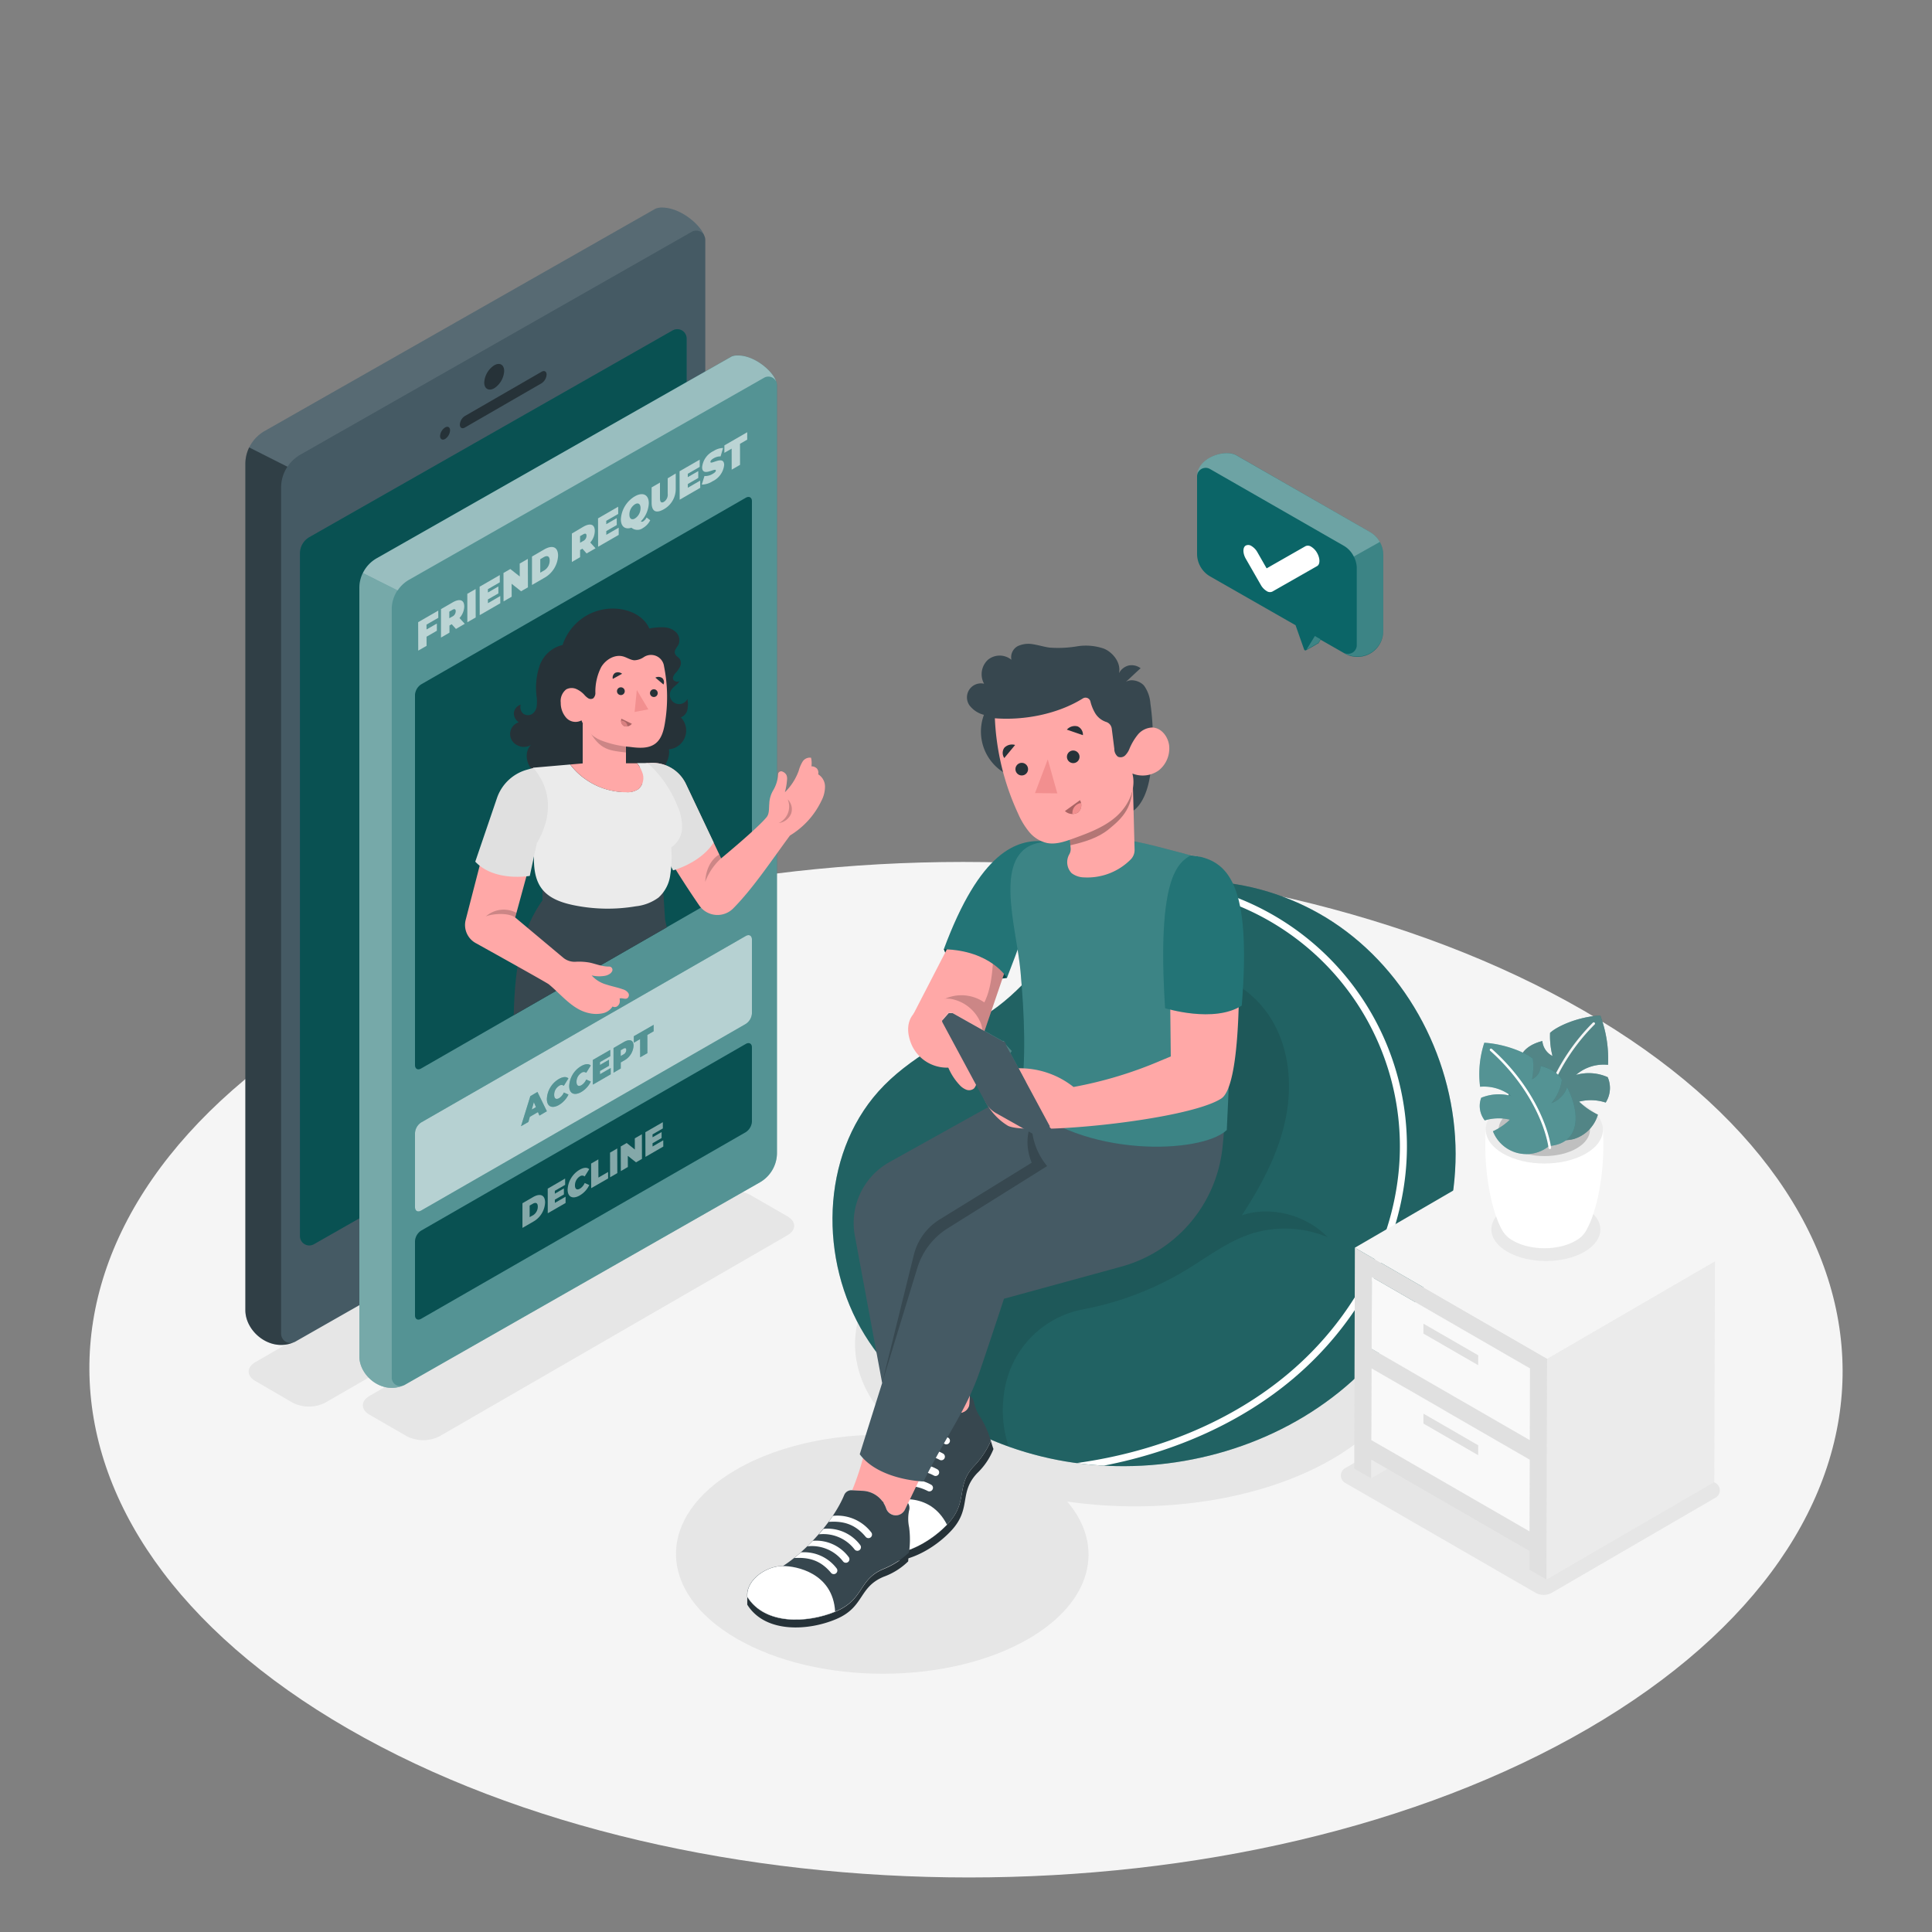 <svg xmlns="http://www.w3.org/2000/svg" viewBox="0 0 500 500"><rect x="0" y="0" width="500" height="500" fill="#808080" stroke="none"/><g id="freepik--Floor--inject-41"><path d="M409.89,261.56c-88.88-51.32-232.52-51.32-320.83,0S1.22,396.09,90.1,447.4s232.53,51.32,320.84,0S498.78,312.88,409.89,261.56Z" style="fill:#f5f5f5"></path></g><g id="freepik--Shadows--inject-41"><path d="M344.42,318.42c-28.3-16.34-74-16.34-102.16,0-24.84,14.44-27.6,36.8-8.39,53.08-15.5-1-31.57,2-43.41,8.88-20.78,12.07-20.67,31.65.25,43.73s54.71,12.07,75.49,0c16.54-9.61,19.83-24,10-35.51,23.82,3.44,50-.22,68.6-11C372.87,361.26,372.73,334.76,344.42,318.42Z" style="fill:#e6e6e6"></path><path d="M397.33,412.17,348.1,383.75a2.19,2.19,0,0,1,0-3.78l43.39-25.21a2.17,2.17,0,0,1,2.19,0L444,383.81a2.18,2.18,0,0,1,0,3.77l-42.3,24.58A4.35,4.35,0,0,1,397.33,412.17Z" style="fill:#e6e6e6"></path><path d="M66.12,352.5c-2.35,1.36-2.36,3.56,0,4.92L75.7,363a9.34,9.34,0,0,0,8.49,0l105.34-60.82c2.35-1.35,2.37-3.56,0-4.92l-9.6-5.54a9.41,9.41,0,0,0-8.49,0Z" style="fill:#e6e6e6"></path><path d="M95.67,361.24c-2.36,1.36-2.36,3.56,0,4.91l9.61,5.55a9.34,9.34,0,0,0,8.49,0l90-52c2.35-1.36,2.37-3.56,0-4.92l-9.61-5.54a9.32,9.32,0,0,0-8.48,0Z" style="fill:#e6e6e6"></path></g><g id="freepik--speech-bubble--inject-41"><path d="M348.56,141.78h0Z" style="fill:none"></path><path d="M357.09,140.24a6.73,6.73,0,0,0-2.52-2.56L320,117.83c-3-1.73-10.2.62-10.2,5.49v20a6.77,6.77,0,0,0,3.4,5.87l26.7,15.25h0l-4.61-2.63,2.21,6.27a.37.37,0,0,0,.46.23v0c.39-.21,2.13-1.14,3.12-1.79l0,0,.07,0h0s.07,0,.09-.08l.54-.88,6,3.43a6.67,6.67,0,0,0,10.2-5.49V143.54A6.7,6.7,0,0,0,357.09,140.24Z" style="fill:#0B6567"></path><path d="M341.21,166.36s-.06,0-.09.08h0l-.07,0,0,0c-1,.65-2.73,1.58-3.12,1.79v0a.34.34,0,0,0,.22-.15l2.14-3.48-.42-.24h0l1.88,1.08Z" style="fill:#fff;opacity:0.2"></path><path d="M350.37,144.05a6.7,6.7,0,0,0-1.8-2.26h0a7,7,0,0,0-.82-.56l-34.6-19.85a2.25,2.25,0,0,0-3.37,1.95c0-4.87,7.17-7.22,10.2-5.49l34.6,19.85a6.73,6.73,0,0,1,2.52,2.56Z" style="fill:#fff;opacity:0.4"></path><path d="M351.13,167V147.08a5.29,5.29,0,0,0-.05-.8,6.76,6.76,0,0,0-.71-2.23l6.72-3.81a6.7,6.7,0,0,1,.88,3.3v19.88a6.67,6.67,0,0,1-10.2,5.49A2.24,2.24,0,0,0,351.13,167Z" style="fill:#fff;opacity:0.2"></path><path d="M339.35,141.5a4.33,4.33,0,0,1,1.5,1.58c.82,1.43.82,3,0,3.43l-11.56,6.59a1.49,1.49,0,0,1-1.5-.15,4.27,4.27,0,0,1-1.49-1.57l-3.88-6.76c-.83-1.43-.82-3,0-3.44a1.49,1.49,0,0,1,1.49.15,4.33,4.33,0,0,1,1.5,1.58l2.39,4.18,10.06-5.74A1.51,1.51,0,0,1,339.35,141.5Z" style="fill:#fff"></path></g><g id="freepik--Device--inject-41"><path d="M182.31,61.09h0c-.74-2.58-6-7.48-11.19-7.38a4.42,4.42,0,0,0-1.46.29L68.4,111.6A9.85,9.85,0,0,0,63.5,120V339.07c0,5.58,6.44,10.9,12.48,8.34l0,0a2.14,2.14,0,0,0,.39-.16l101.27-57.71a9.68,9.68,0,0,0,4.89-8.41v-219A2.33,2.33,0,0,0,182.31,61.09Z" style="fill:#455a64"></path><path d="M77.63,143.17A4.85,4.85,0,0,1,80.08,139l94-53.49a2.42,2.42,0,0,1,3.62,2.1V264.2a4.85,4.85,0,0,1-2.45,4.21L81.25,322a2.42,2.42,0,0,1-3.62-2.1Z" style="fill:#0B6567"></path><path d="M77.63,143.17A4.85,4.85,0,0,1,80.08,139l94-53.49a2.42,2.42,0,0,1,3.62,2.1V264.2a4.85,4.85,0,0,1-2.45,4.21L81.25,322a2.42,2.42,0,0,1-3.62-2.1Z" style="opacity:0.2"></path><path d="M63.5,120V339.07c0,5.58,6.44,10.9,12.48,8.34l0,0a2.41,2.41,0,0,1-3.23-2.26v-219a9.74,9.74,0,0,1,1.63-5.35l-9.91-5A9.63,9.63,0,0,0,63.5,120Z" style="opacity:0.3"></path><path d="M171.13,53.7a4.42,4.42,0,0,0-1.46.29L68.4,111.6a9.66,9.66,0,0,0-3.89,4.17l9.91,5a9.79,9.79,0,0,1,3.26-3.07L179,60a2.41,2.41,0,0,1,3.36,1.05h0C181.58,58.5,176.34,53.6,171.13,53.7Z" style="fill:#fff;opacity:0.1"></path><path d="M140.16,96.21c.71-.41,1.3-.09,1.3.73a2.89,2.89,0,0,1-1.29,2.24L120.3,110.65c-.71.41-1.29.06-1.29-.75a2.82,2.82,0,0,1,1.28-2.22Z" style="fill:#263238"></path><path d="M115.19,110.63c.71-.41,1.28-.09,1.29.73a2.88,2.88,0,0,1-1.28,2.24c-.71.41-1.3.07-1.31-.75A2.86,2.86,0,0,1,115.19,110.63Z" style="fill:#263238"></path><path d="M127.91,94.54c1.42-.82,2.56-.16,2.57,1.47a5.7,5.7,0,0,1-2.56,4.46c-1.42.82-2.6.15-2.6-1.48A5.7,5.7,0,0,1,127.91,94.54Z" style="fill:#263238"></path><path d="M127.91,300.76c2.9-1.67,5.23-.34,5.24,3a11.57,11.57,0,0,1-5.2,9.09c-2.9,1.67-5.29.3-5.3-3A11.56,11.56,0,0,1,127.91,300.76Z" style="fill:#263238"></path></g><g id="freepik--Screen--inject-41"><path d="M200.85,98.67h0c-.66-2.34-5.42-6.8-10.15-6.7a4.08,4.08,0,0,0-1.33.26L97.45,144.51A8.93,8.93,0,0,0,93,152.16V351c0,5.07,5.84,9.9,11.32,7.58l0,0a2.13,2.13,0,0,0,.35-.14L196.64,306a8.79,8.79,0,0,0,4.44-7.64V99.62A2.11,2.11,0,0,0,200.85,98.67Z" style="fill:#0B6567"></path><path d="M93,152.16V351c0,5.07,5.84,9.9,11.32,7.58l0,0a2.19,2.19,0,0,1-2.94-2V157.65a8.76,8.76,0,0,1,1.49-4.85l-9-4.5A8.73,8.73,0,0,0,93,152.16Z" style="fill:#fff;opacity:0.2"></path><path d="M190.7,92a4.08,4.08,0,0,0-1.33.26L97.45,144.51a8.78,8.78,0,0,0-3.53,3.79l9,4.5a8.7,8.7,0,0,1,3-2.79l91.92-52.3a2.2,2.2,0,0,1,3,1h0C200.19,96.32,195.43,91.86,190.7,92Z" style="fill:#fff;opacity:0.4"></path><path d="M200.85,98.67h0c-.66-2.34-5.42-6.8-10.15-6.7a4.08,4.08,0,0,0-1.33.26L97.45,144.51A8.93,8.93,0,0,0,93,152.16V351c0,5.07,5.84,9.9,11.32,7.58l0,0a2.13,2.13,0,0,0,.35-.14L196.64,306a8.79,8.79,0,0,0,4.44-7.64V99.62A2.11,2.11,0,0,0,200.85,98.67Z" style="fill:#fff;opacity:0.3"></path><path d="M193,242.23c.87-.5,1.6-.1,1.6.92l0,19.12A3.51,3.51,0,0,1,193,265l-84,48.29c-.88.51-1.6.11-1.6-.91l0-19.13a3.52,3.52,0,0,1,1.59-2.76Z" style="fill:#0B6567"></path><g style="opacity:0.7"><path d="M193,242.23c.87-.5,1.6-.1,1.6.92l0,19.12A3.51,3.51,0,0,1,193,265l-84,48.29c-.88.51-1.6.11-1.6-.91l0-19.13a3.52,3.52,0,0,1,1.59-2.76Z" style="fill:#fff"></path></g><path d="M193,270.18c.87-.51,1.6-.1,1.6.91l0,19.13A3.53,3.53,0,0,1,193,293l-84,48.29c-.88.51-1.6.11-1.6-.91l0-19.13a3.52,3.52,0,0,1,1.59-2.76Z" style="fill:#0B6567"></path><g style="opacity:0.2"><path d="M193,270.18c.87-.51,1.6-.1,1.6.91l0,19.13A3.53,3.53,0,0,1,193,293l-84,48.29c-.88.51-1.6.11-1.6-.91l0-19.13a3.52,3.52,0,0,1,1.59-2.76Z"></path></g><path d="M193,128.83c.87-.5,1.6-.1,1.6.92l0,95.72a3.51,3.51,0,0,1-1.6,2.75l-84,48.29c-.88.52-1.6.11-1.6-.91l0-95.72a3.53,3.53,0,0,1,1.59-2.76Z" style="fill:#0B6567"></path><g style="opacity:0.2"><path d="M193,128.83c.87-.5,1.6-.1,1.6.92l0,95.72a3.51,3.51,0,0,1-1.6,2.75l-84,48.29c-.88.52-1.6.11-1.6-.91l0-95.72a3.53,3.53,0,0,1,1.59-2.76Z"></path></g><path d="M172.12,238q-.28-4.29-.55-8.57l-31.18-1.26v4.84c-5.29,7.46-7.12,16.31-7.44,29.72L172.57,240Q172.34,239,172.12,238Z" style="fill:#37474f"></path><path d="M175.93,176.11c-.44,1-1.65,1.53-2.24,2.49a2.4,2.4,0,1,0,4.21,2.3,6.71,6.71,0,0,1,0,2.75,2.65,2.65,0,0,1-1.71,2,4.88,4.88,0,0,1-3.07,8.27c.35,2.51-1.29,5.22-3.36,6.68a10.76,10.76,0,0,1-7.25,1.69,23.58,23.58,0,0,1-7.26-2.13,26.2,26.2,0,0,1-11,1.65c-2.38-.23-4.87-.87-6.52-2.6s-2-4.81-.27-6.43a3.65,3.65,0,0,1-3.75,0,3.18,3.18,0,0,1,.56-5.85,2.77,2.77,0,0,1-1.27-2.52,2.61,2.61,0,0,1,1.77-2.06,2.27,2.27,0,0,0,.62,2.33,2.11,2.11,0,0,0,2.31.11,2.81,2.81,0,0,0,1.19-2,9.57,9.57,0,0,0,0-2.39,17.72,17.72,0,0,1,.79-8.19,8.31,8.31,0,0,1,5.92-5.29,13.86,13.86,0,0,1,6.22-7.63,13.67,13.67,0,0,1,9.7-1.47c2.74.61,5.42,2.25,6.52,4.84a15,15,0,0,1,3.6-.31,4.84,4.84,0,0,1,3.25,1.2,2.9,2.9,0,0,1,.71,3.24c-.36.74-1.13,1.41-.95,2.22s.95,1,1.33,1.63a2.1,2.1,0,0,1,0,1.92,6.45,6.45,0,0,1-1.16,1.63c-.4.46-.82,1.07-.6,1.64S175.62,176.67,175.93,176.11Z" style="fill:#263238"></path><path d="M165.5,197.79l2.11-.28a9.58,9.58,0,0,1,9.91,5.4l9.11,19.23s9.46-7.8,11.78-10.68c.73-.91.56-2.27.68-3.44a7.31,7.31,0,0,1,.93-3.35,9.11,9.11,0,0,0,1.35-4.31.8.8,0,0,1,1.14-.67l.16.08a1.82,1.82,0,0,1,.88.85,2.55,2.55,0,0,1,.13,1.23,16.41,16.41,0,0,1-.55,3.18,14.78,14.78,0,0,0,3.58-5.57,9.44,9.44,0,0,1,1-2.36,2.22,2.22,0,0,1,2.18-1,5.93,5.93,0,0,1,.11,2.22,2,2,0,0,1,1.45.61,1.73,1.73,0,0,1,.29,1.46,3.73,3.73,0,0,1,1.77,3.23,7.93,7.93,0,0,1-.92,3.61,21.16,21.16,0,0,1-8.15,9c-4.71,6.37-9.58,13.73-14.73,18.91a5.74,5.74,0,0,1-8.76-.83,245.53,245.53,0,0,1-13.2-21.47Z" style="fill:#ffa8a7"></path><path d="M165.5,197.79l2.11-.28a9.58,9.58,0,0,1,9.91,5.4l7.17,15.14c-3.44,5.35-10.5,7.2-10.5,7.2l-6.45-12.45Z" style="fill:#e0e0e0"></path><path d="M182.51,228.23a15.45,15.45,0,0,1,4.12-6.09l-.48-1C185.09,221.75,182.76,223.63,182.51,228.23Z" style="opacity:0.2"></path><path d="M201.55,213a4.74,4.74,0,0,0,2.3-6.13,3.58,3.58,0,0,1,.9,3.68A4,4,0,0,1,201.55,213Z" style="opacity:0.2"></path><path d="M138,198.68l9.55-.83A18.25,18.25,0,0,0,162.07,205a5,5,0,0,0,3.24-.86,3.92,3.92,0,0,0,.91-4.23,8.13,8.13,0,0,0-1.37-2.43h2.79a30.27,30.27,0,0,1,7.64,11,13.26,13.26,0,0,1,1.24,5.82,6.28,6.28,0,0,1-2.81,5,29.92,29.92,0,0,1-.23,7,9.48,9.48,0,0,1-3.07,6,12.1,12.1,0,0,1-5.87,2.25,43.58,43.58,0,0,1-16.14-.3c-3.06-.64-6.25-1.73-8.15-4.21-1.78-2.31-2.12-5.41-2.06-8.32S138,198.68,138,198.68Z" style="fill:#ebebeb"></path><path d="M165.31,204.17a5,5,0,0,1-3.24.86,18.25,18.25,0,0,1-14.49-7.18l3.22-.28V187.22L162,191.53v6h2.86a8.13,8.13,0,0,1,1.37,2.43A3.92,3.92,0,0,1,165.31,204.17Z" style="fill:#ffa8a7"></path><path d="M151.59,187.52c3.35,6.5,5.43,6.64,10.4,7.22v-3.21Z" style="opacity:0.2"></path><path d="M171.86,172.48a40.46,40.46,0,0,1,.18,14.88c-.32,1.85-.86,3.81-2.33,5-1.8,1.45-4.39,1.24-6.68.94a26.38,26.38,0,0,1-7.37-1.65,9,9,0,0,1-5.17-5.22,3.23,3.23,0,0,1-3.92-.64,5.75,5.75,0,0,1-1.45-3.94,3.81,3.81,0,0,1,1.42-3.44,3,3,0,0,1,2.57-.11,6.16,6.16,0,0,1,2.14,1.55,4.66,4.66,0,0,0,1,.87,1.25,1.25,0,0,0,1.28,0,1.87,1.87,0,0,0,.55-1.51,14,14,0,0,1,1.5-6.55c1.15-1.94,3.49-3.37,5.67-2.78,1,.27,1.91.94,2.94,1a4.67,4.67,0,0,0,2.34-.76l0,0A3.39,3.39,0,0,1,171.86,172.48Z" style="fill:#ffa8a7"></path><polygon points="164.81 178.58 167.79 183.59 164.24 184.25 164.81 178.58" style="fill:#f28f8f"></polygon><path d="M160.82,186l2.7,1.31a1.77,1.77,0,0,1-2.05.58A1.6,1.6,0,0,1,160.82,186Z" style="fill:#f28f8f"></path><path d="M160.82,186l2.7,1.31a1.77,1.77,0,0,1-2.05.58A1.6,1.6,0,0,1,160.82,186Z" style="opacity:0.3"></path><path d="M162.41,188a1.66,1.66,0,0,1-.94-.09,1.43,1.43,0,0,1-.72-1.42,1.72,1.72,0,0,1,1.07.37A1.68,1.68,0,0,1,162.41,188Z" style="fill:#f28f8f"></path><path d="M162.41,188a1.66,1.66,0,0,1-.94-.09,1.43,1.43,0,0,1-.72-1.42,1.72,1.72,0,0,1,1.07.37A1.68,1.68,0,0,1,162.41,188Z" style="opacity:0.1"></path><path d="M159.68,178.78a1,1,0,1,0,2,.2,1,1,0,1,0-2-.2Z" style="fill:#263238"></path><path d="M168.22,179.31a1,1,0,1,0,1.12-.92A1,1,0,0,0,168.22,179.31Z" style="fill:#263238"></path><path d="M169.61,175.37l2.1,1.78a1.46,1.46,0,0,0-.28-1.63A1.7,1.7,0,0,0,169.61,175.37Z" style="fill:#263238"></path><path d="M161,174.37l-2.41,1.33a1.47,1.47,0,0,1,.6-1.55A1.74,1.74,0,0,1,161,174.37Z" style="fill:#263238"></path><path d="M136.52,225.75l-3.19,11.69,12.39,10.38a4.64,4.64,0,0,0,3.15,1.09,15.38,15.38,0,0,1,3.79.22c1,.22,1.91.54,2.88.76a8.59,8.59,0,0,0,2.08.26.84.84,0,0,1,.81,1.18,2.11,2.11,0,0,1-.42.56,3.42,3.42,0,0,1-1.8.7,8.3,8.3,0,0,1-3.1-.16,8,8,0,0,0,3.82,2.37c1.39.46,2.85.73,4.23,1.22a2.61,2.61,0,0,1,1.36.87,1,1,0,0,1-.17,1.45c-.59.37-1.4-.18-2,.08a2.74,2.74,0,0,1,0,1.14,1.64,1.64,0,0,1-.69.92,1.17,1.17,0,0,1-1.13,0,4,4,0,0,1-2.62,1.77,8.12,8.12,0,0,1-3.22,0c-4.41-.82-7.2-4.66-10.67-7.52-.47-.39-12.67-7.2-18.92-10.67a5.34,5.34,0,0,1-2.58-6l4-15.49Z" style="fill:#ffa8a7"></path><path d="M125.72,237.18c1.34-.63,5.62-1.14,7.61.26l.33-1.2A7,7,0,0,0,125.72,237.18Z" style="opacity:0.2"></path><path d="M138.06,198.73l-1.75.49a11.46,11.46,0,0,0-7.7,7.33L123,223c5,5.31,14.11,3.68,14.11,3.68l1.8-8.38C145.25,207.28,139.43,200.52,138.06,198.73Z" style="fill:#e0e0e0"></path><g style="opacity:0.6"><polygon points="113.42 158.02 113.43 159.89 110.38 161.65 110.39 162.91 113.06 161.37 113.06 163.24 110.39 164.78 110.4 167.14 108.24 168.38 108.22 161.02 113.42 158.02" style="fill:#fff"></polygon><path d="M118.92,159.94l1.36,1.5L118,162.77l-1.1-1.23-.58.34v1.85L114.13,165l0-7.36,3.08-1.78c1.79-1,2.93-.61,2.94,1.09A4.63,4.63,0,0,1,118.92,159.94Zm-1.85-.38a1.57,1.57,0,0,0,.87-1.37c0-.53-.28-.7-.88-.35l-.78.45V160l.79-.45" style="fill:#fff"></path><polygon points="123.09 152.44 123.11 159.8 120.95 161.04 120.94 153.68 123.09 152.44" style="fill:#fff"></polygon><polygon points="129.34 148.83 129.35 150.7 126.27 152.48 126.27 153.34 128.97 151.78 128.98 153.57 126.27 155.13 126.28 156.1 129.47 154.25 129.48 156.12 124.15 159.2 124.13 151.84 129.34 148.83" style="fill:#fff"></polygon><polygon points="136.6 144.64 136.63 152 134.85 153.02 132.41 151.08 132.42 154.43 130.32 155.64 130.3 148.28 132.07 147.26 134.51 149.19 134.5 145.85 136.6 144.64" style="fill:#fff"></polygon><path d="M140.81,142.21c2.14-1.24,3.62-.69,3.62,1.6a6.92,6.92,0,0,1-3.6,5.76l-3.15,1.82,0-7.36Zm-.08,5.48a3,3,0,0,0,1.53-2.63c0-1.13-.63-1.39-1.54-.87l-.9.53v3.49l.9-.52" style="fill:#fff"></path><path d="M152.76,140.4l1.36,1.5-2.31,1.33L150.72,142l-.59.34v1.86L148,145.44l0-7.36L151,136.3c1.78-1,2.92-.61,2.93,1.09A4.63,4.63,0,0,1,152.76,140.4Zm-1.85-.38a1.56,1.56,0,0,0,.88-1.37c0-.54-.28-.7-.88-.35l-.79.45v1.72l.79-.45" style="fill:#fff"></path><polygon points="159.98 131.14 159.99 133.01 156.9 134.79 156.9 135.66 159.61 134.09 159.62 135.88 156.91 137.44 156.91 138.41 160.12 136.56 160.12 138.43 154.79 141.5 154.77 134.15 159.98 131.14" style="fill:#fff"></polygon><path d="M167.34,133.92l.94.72a4.89,4.89,0,0,1-1.87,2,2.42,2.42,0,0,1-3-.07c-1.61.54-2.73-.28-2.73-2.17a7.37,7.37,0,0,1,3.6-5.94c2.08-1.2,3.62-.46,3.63,1.77a7.13,7.13,0,0,1-2.06,4.7.53.53,0,0,0,.6,0A2.72,2.72,0,0,0,167.34,133.92Zm-3,.25a3.15,3.15,0,0,0,1.43-2.67c0-1.15-.64-1.47-1.44-1a3.16,3.16,0,0,0-1.44,2.68c0,1.14.65,1.46,1.45,1" style="fill:#fff"></path><path d="M174.88,122.54v4a6,6,0,0,1-3.11,5.27c-2,1.14-3.12.54-3.13-1.67v-4l2.16-1.25v4c0,1.12.38,1.33,1,1a2.19,2.19,0,0,0,1-2.11v-4Z" style="fill:#fff"></path><polygon points="181.08 118.96 181.08 120.83 178 122.61 178 123.48 180.71 121.92 180.71 123.7 178.01 125.26 178.01 126.23 181.21 124.38 181.22 126.25 175.9 129.32 175.87 121.96 181.08 118.96" style="fill:#fff"></polygon><path d="M184.71,116.7a4.63,4.63,0,0,1,2.42-.76l-.64,2.17a3.54,3.54,0,0,0-1.79.49c-.63.36-.84.69-.84.94,0,.88,3.55-1.89,3.55.82a5.27,5.27,0,0,1-3,4.19,5.13,5.13,0,0,1-2.79.86l.69-2.21a3.73,3.73,0,0,0,2.11-.55c.62-.35.84-.62.84-.87,0-.93-3.55,1.86-3.55-.89A5.24,5.24,0,0,1,184.71,116.7Z" style="fill:#fff"></path><polygon points="193.38 111.86 193.38 113.78 191.51 114.86 191.52 120.3 189.36 121.55 189.35 116.11 187.47 117.19 187.47 115.27 193.38 111.86" style="fill:#fff"></polygon></g><path d="M144.61,279.26c1.09-.63,1.95-.68,2.49-.17L145.92,281a1,1,0,0,0-1.21,0,2.71,2.71,0,0,0-1.29,2.34c0,1,.52,1.3,1.3.85a3.29,3.29,0,0,0,1.21-1.45l1.19.53a6.27,6.27,0,0,1-2.49,2.71c-1.79,1-3.09.41-3.1-1.55A6.27,6.27,0,0,1,144.61,279.26Z" style="fill:#0B6567"></path><path d="M139.09,282.59l2.44,5-1.93,1.12-.38-.9-2.1,1.22-.37,1.33-1.91,1.1,2.41-7.78Zm-1.47,4.57,1.09-.63-.55-1.29-.54,1.92" style="fill:#0B6567"></path><path d="M150.39,275.92c1.09-.63,2-.67,2.5-.17l-1.18,1.89a1,1,0,0,0-1.22,0,2.74,2.74,0,0,0-1.29,2.34c0,1,.53,1.3,1.3.85a3.23,3.23,0,0,0,1.21-1.45l1.19.53a6.27,6.27,0,0,1-2.49,2.71c-1.79,1-3.1.41-3.1-1.55A6.28,6.28,0,0,1,150.39,275.92Z" style="fill:#0B6567"></path><polygon points="157.93 271.71 157.94 273.33 155.27 274.87 155.27 275.61 157.61 274.26 157.62 275.81 155.27 277.17 155.28 278.01 158.05 276.41 158.05 278.03 153.44 280.69 153.42 274.31 157.93 271.71" style="fill:#0B6567"></polygon><path d="M161.43,269.69c1.55-.89,2.53-.53,2.53.94a4.66,4.66,0,0,1-2.52,3.87l-.79.46v1.56l-1.87,1.09,0-6.38Zm-.11,3.22a1.35,1.35,0,0,0,.76-1.19c0-.46-.25-.61-.76-.31l-.68.39v1.5l.68-.39" style="fill:#0B6567"></path><polygon points="169.16 265.23 169.16 266.89 167.53 267.84 167.54 272.55 165.68 273.62 165.66 268.91 164.04 269.85 164.03 268.18 169.16 265.23" style="fill:#0B6567"></polygon><g style="opacity:0.3"><path d="M144.61,279.26c1.09-.63,1.95-.68,2.49-.17L145.92,281a1,1,0,0,0-1.21,0,2.71,2.71,0,0,0-1.29,2.34c0,1,.52,1.3,1.3.85a3.29,3.29,0,0,0,1.21-1.45l1.19.53a6.27,6.27,0,0,1-2.49,2.71c-1.79,1-3.09.41-3.1-1.55A6.27,6.27,0,0,1,144.61,279.26Z" style="fill:#fff"></path><path d="M139.09,282.59l2.44,5-1.93,1.12-.38-.9-2.1,1.22-.37,1.33-1.91,1.1,2.41-7.78Zm-1.47,4.57,1.09-.63-.55-1.29-.54,1.92" style="fill:#fff"></path><path d="M150.39,275.92c1.09-.63,2-.67,2.5-.17l-1.18,1.89a1,1,0,0,0-1.22,0,2.74,2.74,0,0,0-1.29,2.34c0,1,.53,1.3,1.3.85a3.23,3.23,0,0,0,1.21-1.45l1.19.53a6.27,6.27,0,0,1-2.49,2.71c-1.79,1-3.1.41-3.1-1.55A6.28,6.28,0,0,1,150.39,275.92Z" style="fill:#fff"></path><polygon points="157.93 271.71 157.94 273.33 155.27 274.87 155.27 275.61 157.61 274.26 157.62 275.81 155.27 277.17 155.28 278.01 158.05 276.41 158.05 278.03 153.44 280.69 153.42 274.31 157.93 271.71" style="fill:#fff"></polygon><path d="M161.43,269.69c1.55-.89,2.53-.53,2.53.94a4.66,4.66,0,0,1-2.52,3.87l-.79.46v1.56l-1.87,1.09,0-6.38Zm-.11,3.22a1.35,1.35,0,0,0,.76-1.19c0-.46-.25-.61-.76-.31l-.68.39v1.5l.68-.39" style="fill:#fff"></path><polygon points="169.16 265.23 169.16 266.89 167.53 267.84 167.54 272.55 165.68 273.62 165.66 268.91 164.04 269.85 164.03 268.18 169.16 265.23" style="fill:#fff"></polygon></g><g style="opacity:0.5"><path d="M137.93,309.82c1.85-1.07,3.13-.59,3.14,1.38a6,6,0,0,1-3.13,5l-2.73,1.58,0-6.38Zm-.07,4.75a2.64,2.64,0,0,0,1.32-2.28c0-1-.54-1.2-1.33-.74l-.78.45v3l.78-.45" style="fill:#fff"></path><polygon points="146.25 305.01 146.26 306.64 143.59 308.18 143.59 308.93 145.93 307.57 145.94 309.12 143.59 310.47 143.6 311.31 146.37 309.71 146.37 311.33 141.76 313.99 141.75 307.62 146.25 305.01" style="fill:#fff"></polygon><path d="M150,302.73c1.09-.62,1.94-.66,2.49-.15l-1.18,1.89a1,1,0,0,0-1.21-.05,2.73,2.73,0,0,0-1.3,2.35c0,1,.53,1.29,1.31.84a3.22,3.22,0,0,0,1.21-1.45l1.18.53A6.14,6.14,0,0,1,150,309.4c-1.78,1-3.1.41-3.1-1.55A6.29,6.29,0,0,1,150,302.73Z" style="fill:#fff"></path><polygon points="154.85 300.05 154.87 304.76 157.37 303.31 157.38 304.98 153 307.5 152.98 301.13 154.85 300.05" style="fill:#fff"></polygon><polygon points="159.74 297.22 159.76 303.6 157.89 304.68 157.88 298.3 159.74 297.22" style="fill:#fff"></polygon><polygon points="166.12 293.54 166.14 299.92 164.6 300.81 162.48 299.13 162.49 302.02 160.67 303.08 160.65 296.7 162.19 295.81 164.3 297.5 164.29 294.6 166.12 293.54" style="fill:#fff"></polygon><polygon points="171.54 290.42 171.54 292.04 168.87 293.58 168.88 294.33 171.22 292.98 171.22 294.52 168.88 295.87 168.88 296.71 171.65 295.11 171.66 296.73 167.04 299.4 167.02 293.02 171.54 290.42" style="fill:#fff"></polygon></g></g><g id="freepik--Character--inject-41"><path d="M255.94,262.12c-9.66,6.7-20.53,11.34-28.59,20.33-15,16.78-15.4,43.79-3.58,63s33.82,30.73,56.21,33.37c23.49,2.77,48.15-3.72,66.58-18.55s30.16-38,30.15-61.66-12.12-47.21-31.94-60.13c-18.08-11.79-44-15.16-62.19-1.67-9.17,6.82-15.29,16.89-24.43,23.73C257.42,261.07,256.68,261.6,255.94,262.12Z" style="fill:#0B6567"></path><path d="M255.94,262.12c-9.66,6.7-20.53,11.34-28.59,20.33-15,16.78-15.4,43.79-3.58,63s33.82,30.73,56.21,33.37c23.49,2.77,48.15-3.72,66.58-18.55s30.16-38,30.15-61.66-12.12-47.21-31.94-60.13c-18.08-11.79-44-15.16-62.19-1.67-9.17,6.82-15.29,16.89-24.43,23.73C257.42,261.07,256.68,261.6,255.94,262.12Z" style="opacity:0.2"></path><path d="M255.94,262.12c-9.66,6.7-20.53,11.34-28.59,20.33-15,16.78-15.4,43.79-3.58,63s33.82,30.73,56.21,33.37c23.49,2.77,48.15-3.72,66.58-18.55s30.16-38,30.15-61.66-12.12-47.21-31.94-60.13c-18.08-11.79-44-15.16-62.19-1.67-9.17,6.82-15.29,16.89-24.43,23.73C257.42,261.07,256.68,261.6,255.94,262.12Z" style="fill:#fff;opacity:0.1"></path><path d="M364.1,295.36a69.06,69.06,0,0,0-58.9-67,49.77,49.77,0,0,0-6.66,1.12,67.33,67.33,0,0,1,63.74,65.95c.43,22-10.34,44.46-28.81,60-14.48,12.21-33.71,20.3-54.84,23.21l1.35.18q2.85.33,5.72.48c18.78-3.64,35.78-11.38,48.94-22.48C353.53,340.89,364.54,317.92,364.1,295.36Z" style="fill:#fff"></path><path d="M259.87,360.46c0-.16,0-.32.07-.48a25.38,25.38,0,0,1,20.58-21.16,80.5,80.5,0,0,0,26.37-10.1c5.77-3.49,11.21-7.76,17.68-9.65a28.81,28.81,0,0,1,19,1.11c-5.43-5.71-14.74-8.22-22.19-5.64,5.16-7.88,9.69-16.38,11.46-25.63s.52-19.4-5.06-27a27.16,27.16,0,0,0-41.93-2.25c-5.52,6.05-8.64,14.55-12.27,21.89-2.6,5.27-5.3,10.67-9.59,14.69-6.48,6.06-15.81,8.25-22.53,14-7.61,6.58-10.9,17.09-10.94,27.16a80.17,80.17,0,0,0,2.95,20.08,76.48,76.48,0,0,0,27.56,16.85A29.93,29.93,0,0,1,259.87,360.46Z" style="opacity:0.1"></path><path d="M235.26,353.11a66.7,66.7,0,0,1,1.18,11l2.61-1a6.74,6.74,0,0,1,7.24,1.65l.13.13a2.62,2.62,0,0,0,3.62.17h0a2.66,2.66,0,0,0,.9-1.9l.35-11.09Z" style="fill:#ffa8a7"></path><path d="M245.32,394.34c-5.4,5.78-15.36,10.84-22.6,5.9l.81,1.85c7.24,4.93,17.2-.13,22.61-5.91s1.9-9.8,6.76-14.93a17.6,17.6,0,0,0,4.21-6.25c-.22-.55-.42-1.27-.68-2.1a22.24,22.24,0,0,1-4.34,6.51C247.22,384.54,250.73,388.55,245.32,394.34Z" style="fill:#263238"></path><path d="M253.77,366.86a10.36,10.36,0,0,1-1.7-3.95A2.32,2.32,0,0,0,251,361.3l-.06,1.86a2.66,2.66,0,0,1-.9,1.9,2.62,2.62,0,0,1-3.62-.17l-.13-.13a6.74,6.74,0,0,0-7.24-1.65l-2.65,1a2,2,0,0,0-1.32,1.95c.17,7.58-3.37,17.66-7.09,23.2-3.82,1.58-7.12,6.79-5.44,10.6l.17.38c7.24,4.94,17.2-.12,22.6-5.9s1.9-9.8,6.77-14.93a22.24,22.24,0,0,0,4.34-6.51A23.83,23.83,0,0,0,253.77,366.86Z" style="fill:#37474f"></path><path d="M243.19,377.81a.92.92,0,0,0,.85-1.64,10.57,10.57,0,0,0-10.39,0c-.16.6-.34,1.2-.52,1.79A10.19,10.19,0,0,1,243.19,377.81Z" style="fill:#fff"></path><path d="M244.52,373.71a.92.92,0,0,0,1.22-.42.9.9,0,0,0-.37-1.22,11.1,11.1,0,0,0-10.81.08c-.11.62-.24,1.24-.38,1.86C237.34,372.35,240.52,371.68,244.52,373.71Z" style="fill:#fff"></path><path d="M241.72,381.89a.93.93,0,0,0,1.23-.41.91.91,0,0,0-.38-1.23,10.53,10.53,0,0,0-10.16-.1c-.23.64-.48,1.27-.72,1.89A10.16,10.16,0,0,1,241.72,381.89Z" style="fill:#fff"></path><path d="M228,389.26c-3.82,1.58-7.12,6.79-5.44,10.6l.17.38c7.13,4.87,16.89,0,22.35-5.65C240.52,385.66,231,387.89,228,389.26Z" style="fill:#fff"></path><path d="M240.12,385.88a.93.93,0,0,0,1.23-.42.9.9,0,0,0-.38-1.22,10.54,10.54,0,0,0-10.18-.1c-.33.71-.66,1.39-1,2C233,384.52,236.12,383.85,240.12,385.88Z" style="fill:#fff"></path><path d="M223.89,375.16a67.23,67.23,0,0,1-3.35,10.53l2.78.15a6.75,6.75,0,0,1,6,4.43l.06.18a2.62,2.62,0,0,0,3.25,1.61h0a2.63,2.63,0,0,0,1.59-1.37l4.79-10Z" style="fill:#ffa8a7"></path><path d="M216.46,417c-7.28,3.11-18.44,3.71-23.07-3.72v2c4.63,7.44,15.79,6.83,23.07,3.72s5.69-8.2,12.21-10.93a17.63,17.63,0,0,0,6.38-4c0-.59.12-1.33.22-2.19a22,22,0,0,1-6.6,4.2C222.15,408.75,223.74,413.84,216.46,417Z" style="fill:#263238"></path><path d="M235.27,395.21a10.52,10.52,0,0,1,0-4.29A2.31,2.31,0,0,0,235,389l-.8,1.68a2.63,2.63,0,0,1-4.84-.24l-.06-.18a6.75,6.75,0,0,0-6-4.43l-2.83-.15a2,2,0,0,0-2,1.25c-2.91,7-10.22,14.8-15.85,18.36-4.13-.09-9.26,3.34-9.26,7.51v.42c4.63,7.43,15.79,6.83,23.07,3.72s5.69-8.2,12.21-10.93a22,22,0,0,0,6.6-4.2A23.35,23.35,0,0,0,235.27,395.21Z" style="fill:#37474f"></path><path d="M221.17,401a.92.92,0,0,0,1.44-1.16,10.55,10.55,0,0,0-9.51-4.17c-.39.48-.78.95-1.19,1.42A10.17,10.17,0,0,1,221.17,401Z" style="fill:#fff"></path><path d="M224.05,397.75a.93.93,0,0,0,1.29.11.92.92,0,0,0,.15-1.27,11.1,11.1,0,0,0-9.93-4.29c-.35.52-.71,1-1.09,1.56C218,393.61,221.2,394.28,224.05,397.75Z" style="fill:#fff"></path><path d="M218.19,404.1a.92.92,0,0,0,1.44-1.15,10.54,10.54,0,0,0-9.26-4.2c-.47.5-1,1-1.43,1.44A10.2,10.2,0,0,1,218.19,404.1Z" style="fill:#fff"></path><path d="M202.65,405.3c-4.13-.09-9.26,3.34-9.26,7.51v.42c4.56,7.32,15.45,6.84,22.74,3.85C215.56,407.07,206,405.26,202.65,405.3Z" style="fill:#fff"></path><path d="M215.12,407.11a.93.93,0,0,0,1.44-1.16,10.57,10.57,0,0,0-9.29-4.2c-.58.52-1.16,1-1.73,1.47C209.1,403,212.27,403.64,215.12,407.11Z" style="fill:#fff"></path><path d="M266.68,280.42l-36.45,20.31a18.06,18.06,0,0,0-9,19.08l7.07,38.11-5.8,18.44c5,6.71,16.5,7.05,16.5,7.05,6.41-12.86,11.11-18.32,14.76-29.09s6.07-18.21,6.07-18.21l30.27-8.28a35.85,35.85,0,0,0,26.24-30.52c.52-4.58.54-7.71.54-7.71Z" style="fill:#455a64"></path><path d="M267,290.66A17.23,17.23,0,0,0,271,301.78l-25.73,16.1a18.49,18.49,0,0,0-7.87,10.27l-9.11,29.77,8.21-33.16a15.05,15.05,0,0,1,6.69-9.17L267,300.91C264.56,294.84,267,290.66,267,290.66Z" style="opacity:0.2"></path><path d="M244.26,245.66c3.71,10,16.34,7.41,16.34,7.41C261.24,239.67,244.26,245.66,244.26,245.66Z" style="fill:#0B6567"></path><path d="M244.26,245.66c3.71,10,16.34,7.41,16.34,7.41C261.24,239.67,244.26,245.66,244.26,245.66Z" style="opacity:0.3"></path><path d="M270.63,217.78h-.94c-6.3.07-14.27,4.36-18.16,15.35l-15.13,29.3,17.27,7.66,9.45-27.66Z" style="fill:#ffa8a7"></path><path d="M258.5,237.23c-1.21,3.46-1.28,7.19-1.47,10.85s-.62,8.08-2.29,11.34a10.4,10.4,0,0,0-12.45.46,9.57,9.57,0,0,0-2.8,3.93l14.18,6.29,9.45-27.66,4.65-15.25A17.66,17.66,0,0,0,258.5,237.23Z" style="opacity:0.2"></path><path d="M253.83,264.81A10.32,10.32,0,0,0,246,258.5a11,11,0,0,0-9.62,3.94c-1.88,2.28-1.59,5.36-.4,8.06A10,10,0,0,0,247.52,276C252,274.72,255.51,269.13,253.83,264.81Z" style="fill:#ffa8a7"></path><path d="M270.63,217.78c-7.52-.83-17,2.64-26.37,27.88,12.2.31,16.34,7.41,16.34,7.41,5.51-14,11.72-33.52,11.72-33.52Z" style="fill:#0B6567"></path><path d="M270.63,217.78c-7.52-.83-17,2.64-26.37,27.88,12.2.31,16.34,7.41,16.34,7.41,5.51-14,11.72-33.52,11.72-33.52Z" style="fill:#fff;opacity:0.1"></path><path d="M317.49,292.45c-6.47,6.21-37.53,7.35-53.38-7.74,1.52-10.65,1-22.06,0-33.34s-7.61-31,5-33.32c16.82-3.29,25.32-.27,39,3.31C320.15,241.35,318.51,271.27,317.49,292.45Z" style="fill:#0B6567"></path><path d="M317.49,292.45c-6.47,6.21-37.53,7.35-53.38-7.74,1.52-10.65,1-22.06,0-33.34s-7.61-31,5-33.32c16.82-3.29,25.32-.27,39,3.31C320.15,241.35,318.51,271.27,317.49,292.45Z" style="fill:#fff;opacity:0.2"></path><path d="M260.9,200.55A12.47,12.47,0,0,1,254.64,185a6.8,6.8,0,0,1-3.76-2.48,3.62,3.62,0,0,1,3.8-5.57,5.09,5.09,0,0,1,1-6.2,4.79,4.79,0,0,1,6.07,0,3.27,3.27,0,0,1,1.64-3.53,6.59,6.59,0,0,1,4.12-.46c1.39.22,2.74.66,4.13.84a29.79,29.79,0,0,0,7.11-.33,14.25,14.25,0,0,1,7,.62c2.19.92,4.45,3.59,3.84,6.34a3.9,3.9,0,0,1,2.52-2,3.85,3.85,0,0,1,3.08.71c-1.31,1.17-2.55,2.39-3.85,3.55,1.35-.92,3.73-.27,4.77,1a9,9,0,0,1,1.61,4.57,64,64,0,0,1-.07,18.59c-.47,3.18-1.71,7.26-4.32,9.15Z" style="fill:#37474f"></path><path d="M276.43,212.29l.66,7.3a2.73,2.73,0,0,1-.42,1.61,4.12,4.12,0,0,0,.65,4.76,5.5,5.5,0,0,0,3.26,1.11,15.81,15.81,0,0,0,12.05-4.65,3.46,3.46,0,0,0,1-2.5l-.48-18.5Z" style="fill:#ffa8a7"></path><path d="M293.11,201.42l-16.68,10.87.58,6.47c3.54-.83,7.09-1.85,9.89-4.12C290.46,211.74,293.59,208.88,293.11,201.42Z" style="opacity:0.3"></path><path d="M257.47,185.89a65.3,65.3,0,0,0,6,24.64,20.08,20.08,0,0,0,2.88,4.77,8.38,8.38,0,0,0,4.67,2.88c2.25.42,4.53-.37,6.69-1.15,3.94-1.43,8-2.92,11.13-5.67s5.29-7.12,4.22-11.17a7.16,7.16,0,0,0,6.82-.81,7.27,7.27,0,0,0,2.7-6.37c-.25-2.33-2-4.67-4.37-4.73a5.07,5.07,0,0,0-3.74,1.84,15,15,0,0,0-2.18,3.69,5,5,0,0,1-1.11,1.7,1.69,1.69,0,0,1-1.89.31,2.54,2.54,0,0,1-.9-2l-.67-5.26a2.11,2.11,0,0,0-1.5-1.74,5.24,5.24,0,0,1-2.81-2.28,11.17,11.17,0,0,1-1.21-3,1.3,1.3,0,0,0-1.95-.79C273.72,184.82,265,186.48,257.47,185.89Z" style="fill:#ffa8a7"></path><polygon points="271.16 196.53 267.86 205.25 273.63 205.32 271.16 196.53" style="fill:#f28f8f"></polygon><path d="M279.5,207.09l-3.89,2.81a2.83,2.83,0,0,0,3.39.36A2.55,2.55,0,0,0,279.5,207.09Z" style="fill:#f28f8f"></path><path d="M279.5,207.09l-3.89,2.81a2.83,2.83,0,0,0,3.39.36A2.55,2.55,0,0,0,279.5,207.09Z" style="opacity:0.3"></path><path d="M277.55,210.65a2.65,2.65,0,0,0,1.45-.39,2.31,2.31,0,0,0,.74-2.44,2.6,2.6,0,0,0-2.19,2.83Z" style="fill:#f28f8f"></path><path d="M279.32,195.42a1.63,1.63,0,1,1-2-1.13A1.64,1.64,0,0,1,279.32,195.42Z" style="fill:#263238"></path><path d="M266,198.62a1.62,1.62,0,0,1-1.12,2,1.63,1.63,0,1,1,1.12-2Z" style="fill:#263238"></path><path d="M262.71,192.8l-2.8,3.38a2.32,2.32,0,0,1,0-2.65A2.77,2.77,0,0,1,262.71,192.8Z" style="fill:#263238"></path><path d="M276.1,188.83l4.16,1.43a2.33,2.33,0,0,0-1.37-2.27A2.76,2.76,0,0,0,276.1,188.83Z" style="fill:#263238"></path><path d="M271.65,291.69v0h0s0,0,0,0,0,0,0-.06,0,0,0-.05,0,0,0-.06a.14.14,0,0,1,0-.06l0-.06,0,0h0l-11.31-21L258.65,272,270,293.06a1.18,1.18,0,0,1,.15.38h0a.28.28,0,0,1-.05.23h0l1.55-1.77a.2.2,0,0,0,0-.08.22.22,0,0,0,0-.08S271.65,291.71,271.65,291.69Z" style="fill:#fff;opacity:0.15"></path><path d="M260.17,270.18l0-.07,0-.06a.43.43,0,0,1,0-.07l-.05-.06-.05-.07-.05-.07,0-.07-.05-.06-.05-.06,0,0,0-.05,0,0,0,0,0,0,0,0,0,0,0,0,0,0,0,0,0,0,0,0,0,0,0,0,0,0,0,0,0,0,0,0,0,0,0,0,0,0,0,0,0,0,0,0,0,0,0,0-.17-.15,0,0,0,0,0,0,0,0,0,0,0,0,0,0h0l0,0,0,0,0,0,0,0,0,0h0l0,0,0,0,0,0,0,0,0,0,0,0,0,0,0,0,0,0,0,0,0,0,0,0-.06,0-.05,0-.06,0-.07,0-.07,0-.08-.05,0,0-13-7.31,0,0-.07,0-.08,0-.07,0-.07,0-.07,0-.07,0-.06,0-.07,0-.07,0h-.24a.25.25,0,0,0-.2.08l-1.55,1.77a.4.4,0,0,1,.38-.06h0a2.88,2.88,0,0,1,.71.3l13,7.31c.24.14.49.31.74.49h0a8.42,8.42,0,0,1,.71.61h0a7.36,7.36,0,0,1,.61.65h0a3.89,3.89,0,0,1,.43.62l1.55-1.78Z" style="fill:#fff;opacity:0.2"></path><path d="M316.47,227c-1.84-3.16-4.67-5.39-8.32-5.66L306,224.7a27.66,27.66,0,0,0-3.39,13.59l.39,35.12h0l-2.58,1.07a105.28,105.28,0,0,1-22.59,6.83,22.39,22.39,0,0,0-14.25-4.84l1.92,3.57c-3.63,2.33-11.84-1.86-11.84-1.86-.6,5.12,2.71,10.43,7.11,13.12s46.39-1.26,55.29-7c5.86-3.79,4.47-40,4.47-40A30.28,30.28,0,0,0,316.47,227Z" style="fill:#ffa8a7"></path><path d="M244.75,267.58a24,24,0,0,0-.47,4.2,15.29,15.29,0,0,0,4.05,9,4.61,4.61,0,0,0,1.74,1.23,2,2,0,0,0,2-.32,3.08,3.08,0,0,0,.71-2.12,11.75,11.75,0,0,0-.19-3.4,4.81,4.81,0,0,0-1.79-2.82,10.12,10.12,0,0,0-2.28-1,5.7,5.7,0,0,1-2-1.47Z" style="fill:#ffa8a7"></path><path d="M308.15,221.36c10.09.95,15.7,7.95,13.22,38.87-7.18,4.65-19.84.69-19.84.69C299.37,227.05,304.86,223.33,308.15,221.36Z" style="fill:#0B6567"></path><path d="M308.15,221.36c10.09.95,15.7,7.95,13.22,38.87-7.18,4.65-19.84.69-19.84.69C299.37,227.05,304.86,223.33,308.15,221.36Z" style="fill:#fff;opacity:0.1"></path><path d="M271.65,291.69v0h0s0,0,0,0,0,0,0-.06,0,0,0-.05,0,0,0-.06a.14.14,0,0,1,0-.06l0-.06,0,0h0l-11.31-21,0-.05,0-.07,0-.06a.43.43,0,0,1,0-.07l-.05-.06-.05-.07-.05-.07,0-.07-.05-.06-.05-.06,0,0,0-.05,0,0,0,0,0,0,0,0,0,0,0,0,0,0,0,0,0,0,0,0,0,0,0,0,0,0,0,0,0,0,0,0,0,0,0,0,0,0,0,0,0,0,0,0,0,0,0,0-.17-.15,0,0,0,0,0,0,0,0,0,0,0,0,0,0h0l0,0,0,0,0,0,0,0,0,0h0l0,0,0,0,0,0,0,0,0,0,0,0,0,0,0,0,0,0,0,0,0,0,0,0-.06,0-.05,0-.06,0-.07,0-.07,0-.08-.05,0,0-13-7.31,0,0-.07,0-.08,0-.07,0-.07,0-.07,0-.07,0-.06,0-.07,0-.07,0h-.24a.25.25,0,0,0-.2.08l-1.55,1.77h0c-.13.09-.14.3.05.65l11.3,21a7.34,7.34,0,0,0,2.5,2.37l13,7.31c.68.38,1.08.39,1.13.11a.23.23,0,0,1,0,.12h0l1.55-1.77a.2.2,0,0,0,0-.08.22.22,0,0,0,0-.08S271.65,291.71,271.65,291.69ZM242.34,262s0,0,.09,0h0l0,0A.66.66,0,0,0,242.34,262Zm14.91,8.39.35.3h0Zm.81.79.16.17h0Zm12,22.26a.86.86,0,0,0-.14-.42,1.18,1.18,0,0,1,.15.38h0S270.09,293.46,270.09,293.48Z" style="fill:#455a64"></path></g><g id="freepik--side-table--inject-41"><polygon points="359.06 380.16 354.85 382.6 354.87 377.74 359.06 380.16" style="fill:#e6e6e6"></polygon><polygon points="354.97 354.2 354.97 354.15 354.97 354.15 354.97 354.15 354.97 354.2" style="fill:#787878"></polygon><rect x="375.43" y="342.34" height="47.25" style="fill:#cfcfcf"></rect><polygon points="355.04 330.53 395.95 354.16 395.95 354.16 355.04 330.53" style="fill:#cfcfcf"></polygon><path d="M359.06,380.16l36.8,21.25v4.86l4.38,2.53.16-57.17-49.76-28.72-.16,57.17,4.38,2.52,0-4.86Zm36.84-7.46L355,349.07l.06-18.54L396,354.16h0Zm-.06,23.61-40.92-23.62L355,354.2v-.05h0l40.92,23.62h0Z" style="fill:#e0e0e0"></path><polygon points="354.92 372.69 354.97 354.2 354.97 354.15 395.89 377.77 395.89 377.77 395.83 396.31 354.92 372.69" style="fill:#e0e0e0"></polygon><polygon points="354.98 349.07 355.04 330.53 395.95 354.16 395.95 354.16 395.9 372.7 354.98 349.07" style="fill:#e0e0e0"></polygon><polygon points="400.39 351.63 443.83 326.39 443.66 383.56 400.23 408.8 400.39 351.63" style="fill:#ebebeb"></polygon><polygon points="400.39 351.63 350.63 322.91 394.07 297.67 443.83 326.39 400.39 351.63" style="fill:#f5f5f5"></polygon><polygon points="359.06 380.16 354.85 382.6 354.87 377.74 359.06 380.16" style="fill:#fff;opacity:0.2"></polygon><polygon points="354.97 354.2 354.97 354.15 354.97 354.15 354.97 354.15 354.97 354.2" style="fill:#787878"></polygon><rect x="375.43" y="342.34" height="47.25" style="fill:#cfcfcf"></rect><polygon points="355.04 330.53 395.95 354.16 395.95 354.16 355.04 330.53" style="fill:#cfcfcf"></polygon><polygon points="354.92 372.69 354.97 354.2 354.97 354.15 395.89 377.77 395.89 377.77 395.83 396.31 354.92 372.69" style="fill:#fff;opacity:0.8"></polygon><polygon points="354.98 349.07 355.04 330.53 395.95 354.16 395.95 354.16 395.9 372.7 354.98 349.07" style="fill:#fff;opacity:0.8"></polygon><polygon points="368.38 345.13 368.39 342.57 382.56 350.75 382.56 350.75 382.55 353.31 368.38 345.13" style="fill:#e0e0e0"></polygon><polygon points="368.38 368.42 368.39 365.85 382.56 374.04 382.56 374.04 382.55 376.6 368.38 368.42" style="fill:#e0e0e0"></polygon><path d="M410,312.41c-5.53-3.19-14.45-3.19-19.94,0s-5.46,8.36.06,11.55,14.46,3.19,19.94,0S415.56,315.6,410,312.41Z" style="opacity:0.05"></path><path d="M414.83,292.34l-15.16.44-15.15-.44c-.66,10.24,1.34,20.67,4.1,25.76h0a6.82,6.82,0,0,0,3,3c4.47,2.59,11.7,2.59,16.14,0a6.7,6.7,0,0,0,3-3.13C413.5,312.9,415.48,302.53,414.83,292.34Z" style="fill:#fff"></path><path d="M410.35,286.13c5.94,3.43,6,9,.07,12.42s-15.49,3.43-21.43,0-6-9-.07-12.42S404.42,282.71,410.35,286.13Z" style="fill:#ebebeb"></path><path d="M408,287.5c4.63,2.67,4.65,7,.05,9.68s-12.09,2.68-16.72,0-4.66-7-.06-9.68S403.37,284.82,408,287.5Z" style="fill:#e0e0e0"></path><g style="opacity:0.15"><path d="M408,287.5c4.63,2.67,4.65,7,.05,9.68s-12.09,2.68-16.72,0-4.66-7-.06-9.68S403.37,284.82,408,287.5Z"></path></g><path d="M398.41,292.77a10,10,0,0,0,8.89,2,9.31,9.31,0,0,0,6.23-6.3,18.33,18.33,0,0,1-4.87-3.37,12.36,12.36,0,0,1,6.89.24,7,7,0,0,0,.52-6.57,12.05,12.05,0,0,0-8.22-.57,10.93,10.93,0,0,1,8.31-2.62,32,32,0,0,0-2-12.76c-5.65.29-11.13,2.73-13,4.48a20.72,20.72,0,0,0,.63,6,4.84,4.84,0,0,1-2.63-3.88c-3.54.89-5.05,2.65-5.6,4a14.79,14.79,0,0,0,3.35,6.78c-3.32-1-4.67-4.7-4.67-4.7C389,283.26,389.63,292,398.41,292.77Z" style="fill:#0B6567"></path><path d="M398.41,292.77a10,10,0,0,0,8.89,2,9.31,9.31,0,0,0,6.23-6.3,18.33,18.33,0,0,1-4.87-3.37,12.36,12.36,0,0,1,6.89.24,7,7,0,0,0,.52-6.57,12.05,12.05,0,0,0-8.22-.57,10.93,10.93,0,0,1,8.31-2.62,32,32,0,0,0-2-12.76c-5.65.29-11.13,2.73-13,4.48a20.72,20.72,0,0,0,.63,6,4.84,4.84,0,0,1-2.63-3.88c-3.54.89-5.05,2.65-5.6,4a14.79,14.79,0,0,0,3.35,6.78c-3.32-1-4.67-4.7-4.67-4.7C389,283.26,389.63,292,398.41,292.77Z" style="opacity:0.2"></path><path d="M398.41,292.77a10,10,0,0,0,8.89,2,9.31,9.31,0,0,0,6.23-6.3,18.33,18.33,0,0,1-4.87-3.37,12.36,12.36,0,0,1,6.89.24,7,7,0,0,0,.52-6.57,12.05,12.05,0,0,0-8.22-.57,10.93,10.93,0,0,1,8.31-2.62,32,32,0,0,0-2-12.76c-5.65.29-11.13,2.73-13,4.48a20.72,20.72,0,0,0,.63,6,4.84,4.84,0,0,1-2.63-3.88c-3.54.89-5.05,2.65-5.6,4a14.79,14.79,0,0,0,3.35,6.78c-3.32-1-4.67-4.7-4.67-4.7C389,283.26,389.63,292,398.41,292.77Z" style="fill:#fff;opacity:0.3"></path><path d="M398.21,293.61h0a.34.34,0,0,1-.3-.35c.54-7.14,4.63-18.92,14.36-28.63a.33.33,0,0,1,.46.46c-9.61,9.59-13.63,21.19-14.16,28.22A.33.33,0,0,1,398.21,293.61Z" style="fill:#f5f5f5"></path><path d="M400.88,296.59a9.28,9.28,0,0,1-14.51-3.82,15.71,15.71,0,0,0,4.39-3,12.4,12.4,0,0,0-6.51.19,6.06,6.06,0,0,1-.91-5.86,12,12,0,0,1,7.76-.46,11.45,11.45,0,0,0-8.05-2.39,26,26,0,0,1,1.09-11.39c5.38.32,10.71,2.55,12.56,4.13a16.94,16.94,0,0,1-.21,5.33,3.89,3.89,0,0,0,2.23-3.42c3.37.81,4.89,2.39,5.49,3.59a11.72,11.72,0,0,1-2.72,6,6.66,6.66,0,0,0,4.08-4.13C409.08,288.21,409,295.93,400.88,296.59Z" style="fill:#0B6567"></path><path d="M400.88,296.59a9.28,9.28,0,0,1-14.51-3.82,15.71,15.71,0,0,0,4.39-3,12.4,12.4,0,0,0-6.51.19,6.06,6.06,0,0,1-.91-5.86,12,12,0,0,1,7.76-.46,11.45,11.45,0,0,0-8.05-2.39,26,26,0,0,1,1.09-11.39c5.38.32,10.71,2.55,12.56,4.13a16.94,16.94,0,0,1-.21,5.33,3.89,3.89,0,0,0,2.23-3.42c3.37.81,4.89,2.39,5.49,3.59a11.72,11.72,0,0,1-2.72,6,6.66,6.66,0,0,0,4.08-4.13C409.08,288.21,409,295.93,400.88,296.59Z" style="fill:#fff;opacity:0.3"></path><path d="M401.1,297.37a.34.34,0,0,1-.33-.28c-.92-6.21-5.44-16.53-15.11-25.15a.32.32,0,1,1,.43-.48c9.81,8.73,14.39,19.21,15.33,25.53a.32.32,0,0,1-.27.37Z" style="fill:#fff"></path></g></svg>
